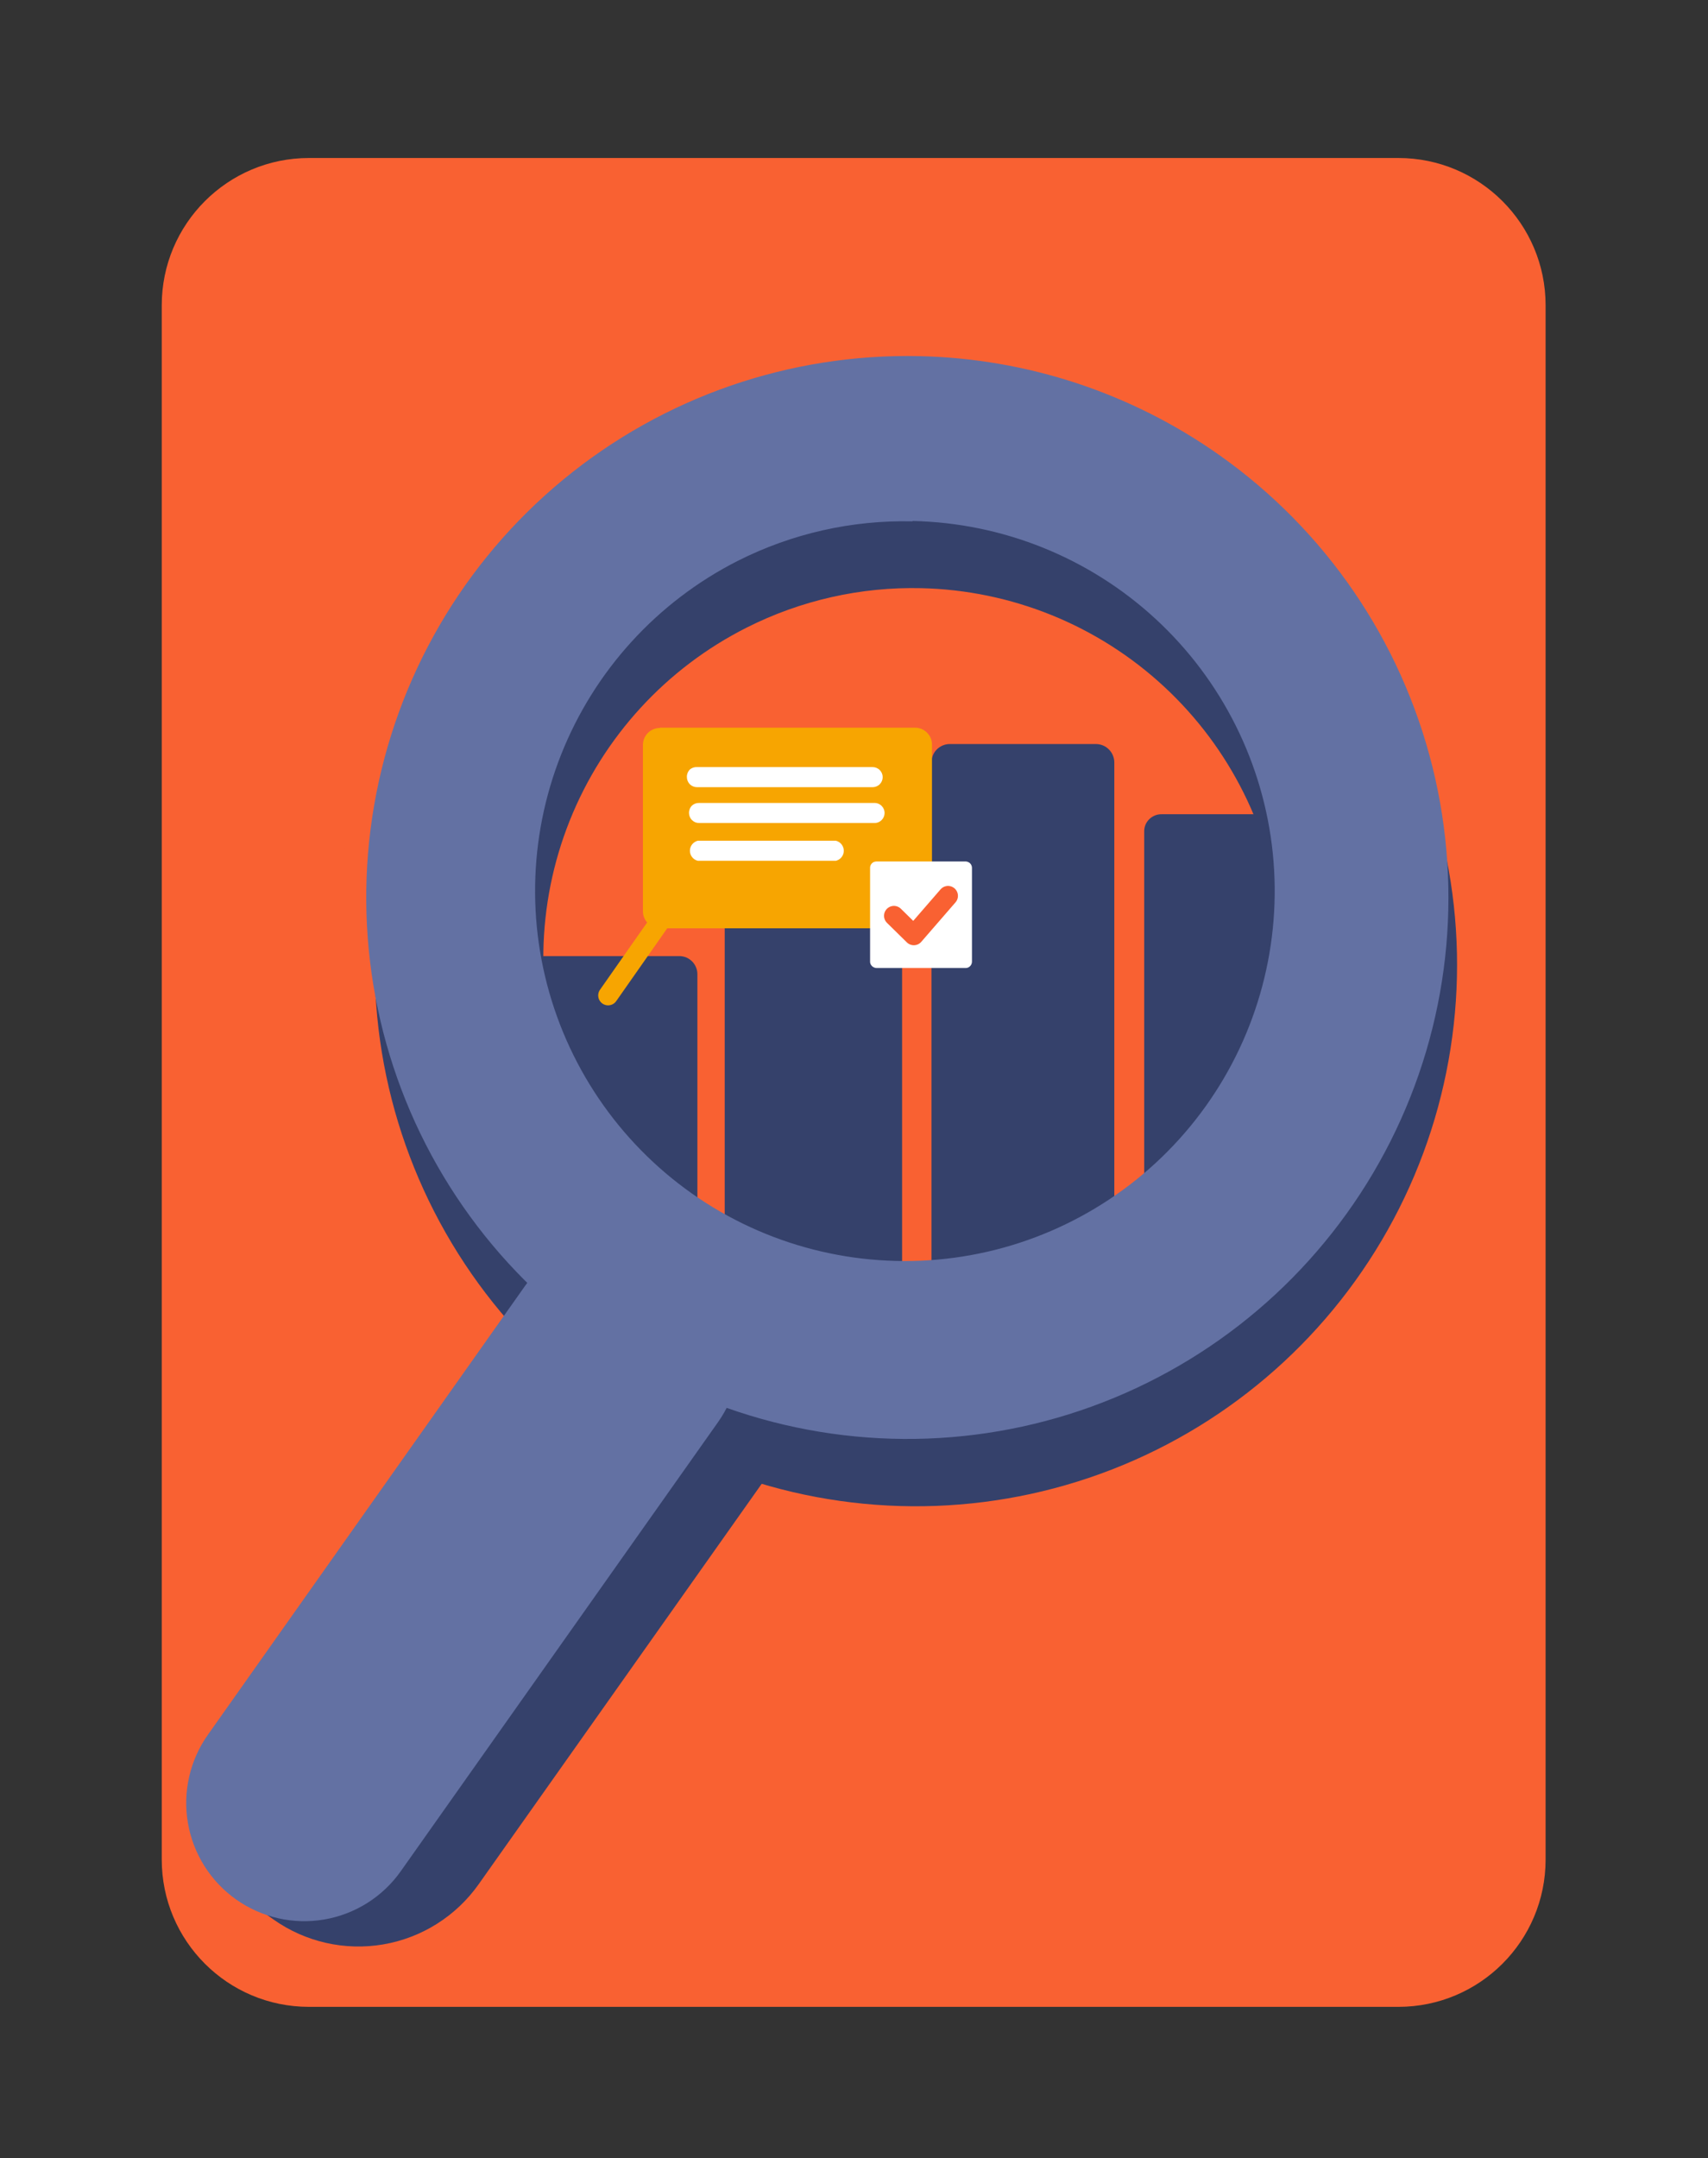 <svg width="232" height="293" viewBox="0 0 232 293" fill="none" xmlns="http://www.w3.org/2000/svg">
<rect x="0" y="0" width="232" height="293" fill="#333333" stroke="none"/>
<path d="M189.944 21.45H41.967C30.923 21.45 21.97 30.404 21.97 41.45V252.45C21.97 263.496 30.923 272.45 41.967 272.45H189.944C200.988 272.45 209.941 263.496 209.941 252.45V41.45C209.941 30.404 200.988 21.45 189.944 21.45Z" fill="#F96132"/>
<path fill-rule="evenodd" clip-rule="evenodd" d="M50.965 122.07C50.965 84.3 80.511 53.69 116.955 53.69C153.4 53.69 182.945 84.3 182.945 122.07C182.945 159.84 153.39 190.44 116.955 190.44C80.521 190.44 50.965 159.83 50.965 122.07Z" fill="#F96132" stroke="#F96132" stroke-width="8.86" stroke-linecap="round" stroke-linejoin="round"/>
<path fill-rule="evenodd" clip-rule="evenodd" d="M72.802 129.8H92.269C92.591 129.8 92.91 129.861 93.209 129.98C93.507 130.108 93.778 130.291 94.009 130.52C94.238 130.748 94.418 131.02 94.538 131.32C94.668 131.616 94.732 131.937 94.728 132.26V184.87C94.732 185.193 94.668 185.514 94.538 185.81C94.418 186.11 94.238 186.382 94.009 186.61C93.778 186.839 93.507 187.022 93.209 187.15C92.91 187.269 92.591 187.33 92.269 187.33H72.802C72.15 187.326 71.526 187.068 71.062 186.61C70.836 186.379 70.656 186.108 70.532 185.81C70.408 185.512 70.344 185.193 70.342 184.87V132.26C70.344 131.937 70.408 131.618 70.532 131.32C70.656 131.022 70.836 130.751 71.062 130.52C71.526 130.062 72.15 129.804 72.802 129.8V129.8Z" fill="#35416B"/>
<path fill-rule="evenodd" clip-rule="evenodd" d="M100.868 109.82H120.105C120.424 109.819 120.741 109.881 121.036 110.002C121.331 110.124 121.6 110.303 121.826 110.529C122.051 110.755 122.23 111.023 122.352 111.319C122.474 111.614 122.536 111.93 122.534 112.25V181.19C122.534 181.509 122.471 181.824 122.349 182.118C122.227 182.413 122.048 182.68 121.822 182.905C121.596 183.13 121.328 183.308 121.034 183.429C120.739 183.55 120.423 183.611 120.105 183.61H100.868C100.549 183.611 100.233 183.55 99.938 183.43C99.64 183.312 99.37 183.131 99.148 182.9C98.919 182.679 98.739 182.414 98.618 182.12C98.499 181.824 98.438 181.509 98.438 181.19V112.25C98.437 111.931 98.498 111.615 98.618 111.32C98.739 111.023 98.919 110.754 99.148 110.53C99.376 110.305 99.644 110.126 99.938 110C100.233 109.88 100.549 109.819 100.868 109.82V109.82Z" fill="#35416B"/>
<path fill-rule="evenodd" clip-rule="evenodd" d="M129.023 101.01H148.85C149.179 101.009 149.504 101.073 149.808 101.198C150.112 101.323 150.388 101.508 150.62 101.74C151.09 102.209 151.356 102.846 151.36 103.51V182.77C151.357 183.434 151.092 184.07 150.621 184.538C150.151 185.007 149.514 185.27 148.85 185.27H129.023C128.529 185.272 128.045 185.126 127.634 184.852C127.223 184.578 126.902 184.187 126.714 183.73C126.58 183.414 126.515 183.073 126.524 182.73V103.51C126.522 103.181 126.586 102.856 126.711 102.552C126.836 102.248 127.02 101.972 127.253 101.739C127.485 101.507 127.761 101.323 128.065 101.198C128.369 101.072 128.695 101.009 129.023 101.01Z" fill="#35416B"/>
<path fill-rule="evenodd" clip-rule="evenodd" d="M157.759 110.54H176.106C176.41 110.54 176.712 110.6 176.993 110.717C177.275 110.833 177.531 111.004 177.746 111.219C177.961 111.435 178.132 111.691 178.249 111.972C178.365 112.254 178.425 112.555 178.425 112.86V173.14C178.421 173.754 178.177 174.343 177.745 174.78C177.308 175.211 176.719 175.451 176.106 175.45H157.759C157.454 175.455 157.151 175.397 156.869 175.28C156.589 175.162 156.335 174.993 156.119 174.78C155.902 174.565 155.729 174.31 155.609 174.03C155.491 173.748 155.427 173.446 155.419 173.14V112.86C155.419 112.555 155.477 112.253 155.589 111.97C155.709 111.69 155.882 111.435 156.099 111.22C156.315 111.007 156.569 110.838 156.849 110.72C157.136 110.597 157.446 110.536 157.759 110.54V110.54Z" fill="#35416B"/>
<path fill-rule="evenodd" clip-rule="evenodd" d="M89.639 98.79H124.284C124.586 98.788 124.886 98.846 125.166 98.961C125.446 99.076 125.7 99.246 125.914 99.46C126.13 99.675 126.303 99.93 126.424 100.21C126.534 100.494 126.591 100.795 126.594 101.1V123.71C126.594 124.321 126.354 124.907 125.924 125.34C125.488 125.773 124.899 126.018 124.284 126.02H89.639C89.025 126.018 88.436 125.773 87.999 125.34C87.57 124.907 87.329 124.321 87.33 123.71V101.14C87.328 100.836 87.387 100.535 87.503 100.254C87.618 99.974 87.788 99.718 88.003 99.504C88.218 99.289 88.473 99.119 88.754 99.003C89.035 98.888 89.336 98.829 89.639 98.83V98.79Z" fill="#F7A501"/>
<path d="M92.099 121.59L82.6 135.14" stroke="#F7A501" stroke-width="2.69" stroke-linecap="round" stroke-linejoin="round"/>
<path fill-rule="evenodd" clip-rule="evenodd" d="M94.778 114.14H113.546C113.85 114.214 114.121 114.389 114.314 114.635C114.508 114.882 114.613 115.186 114.613 115.5C114.613 115.814 114.508 116.118 114.314 116.365C114.121 116.611 113.85 116.786 113.546 116.86H94.778C94.474 116.786 94.203 116.611 94.01 116.365C93.816 116.118 93.711 115.814 93.711 115.5C93.711 115.186 93.816 114.882 94.01 114.635C94.203 114.389 94.474 114.214 94.778 114.14Z" fill="white"/>
<path fill-rule="evenodd" clip-rule="evenodd" d="M94.959 109.01H118.755C118.94 109.004 119.124 109.037 119.296 109.106C119.468 109.175 119.624 109.278 119.755 109.41C119.882 109.536 119.982 109.685 120.051 109.85C120.12 110.015 120.155 110.191 120.155 110.37C120.155 110.549 120.12 110.725 120.051 110.89C119.982 111.055 119.882 111.204 119.755 111.33C119.624 111.462 119.468 111.565 119.296 111.634C119.124 111.703 118.94 111.736 118.755 111.73H94.959C94.777 111.732 94.597 111.698 94.429 111.63C94.264 111.558 94.115 111.457 93.989 111.33C93.861 111.206 93.762 111.056 93.699 110.89C93.627 110.726 93.59 110.549 93.589 110.37C93.584 110.185 93.618 110.001 93.686 109.829C93.755 109.657 93.858 109.501 93.989 109.37C94.119 109.249 94.271 109.155 94.438 109.093C94.604 109.032 94.781 109.003 94.959 109.01V109.01Z" fill="white"/>
<path fill-rule="evenodd" clip-rule="evenodd" d="M94.698 104.14H118.495C118.679 104.137 118.863 104.17 119.035 104.239C119.206 104.308 119.363 104.41 119.494 104.54C119.622 104.666 119.723 104.817 119.792 104.982C119.861 105.148 119.896 105.326 119.896 105.505C119.896 105.684 119.861 105.862 119.792 106.028C119.723 106.193 119.622 106.344 119.494 106.47C119.363 106.6 119.206 106.702 119.035 106.771C118.863 106.839 118.679 106.873 118.495 106.87H94.698C94.325 106.874 93.966 106.73 93.698 106.47C93.441 106.201 93.297 105.842 93.299 105.47C93.296 105.285 93.33 105.102 93.398 104.93C93.467 104.758 93.569 104.602 93.698 104.47C93.977 104.235 94.335 104.117 94.698 104.14V104.14Z" fill="white"/>
<path fill-rule="evenodd" clip-rule="evenodd" d="M119.075 116.95H131.163C131.391 116.958 131.609 117.05 131.773 117.21C131.852 117.29 131.915 117.385 131.958 117.49C132.001 117.595 132.023 117.707 132.023 117.82V130.56C132.021 130.785 131.931 131 131.773 131.16C131.694 131.243 131.6 131.309 131.495 131.354C131.39 131.398 131.277 131.421 131.163 131.42H119.075C118.961 131.421 118.848 131.397 118.745 131.35C118.624 131.305 118.514 131.233 118.425 131.14C118.35 131.06 118.29 130.969 118.245 130.87C118.201 130.766 118.18 130.653 118.185 130.54V117.82C118.178 117.707 118.199 117.594 118.245 117.49C118.287 117.386 118.348 117.291 118.425 117.21C118.505 117.129 118.6 117.064 118.705 117.02C118.824 116.979 118.949 116.955 119.075 116.95V116.95Z" fill="white"/>
<path d="M121.424 124.33L124.124 126.98L128.773 121.62" stroke="#F96132" stroke-width="2.69" stroke-linecap="round" stroke-linejoin="round"/>
<path fill-rule="evenodd" clip-rule="evenodd" d="M79.161 178.54C81.858 175.19 85.752 173.021 90.02 172.493C94.287 171.965 98.593 173.12 102.024 175.712C105.455 178.304 107.743 182.13 108.402 186.38C109.062 190.63 108.041 194.97 105.557 198.48L65.013 255.81C61.951 260.138 57.295 263.074 52.07 263.97C46.844 264.866 41.477 263.651 37.148 260.59L30.978 256.23C29.802 255.398 28.808 254.335 28.059 253.104C27.309 251.874 26.819 250.503 26.62 249.076C26.42 247.649 26.515 246.196 26.898 244.807C27.282 243.418 27.945 242.122 28.849 241L79.161 178.54Z" fill="#35416B"/>
<path fill-rule="evenodd" clip-rule="evenodd" d="M126.054 57.47C108.445 57.075 91.279 63.018 77.682 74.215C64.084 85.413 54.959 101.121 51.967 118.481C48.974 135.841 52.314 153.699 61.378 168.804C70.441 183.909 84.626 195.257 101.351 200.782C118.076 206.307 136.228 205.642 152.504 198.909C168.78 192.175 182.098 179.821 190.033 164.093C197.968 148.366 199.993 130.312 195.74 113.217C191.486 96.122 181.237 81.123 166.857 70.95C154.903 62.491 140.694 57.797 126.054 57.47V57.47ZM125.124 79.85C137.375 80.124 149.104 84.871 158.098 93.195C167.093 101.52 172.732 112.848 173.954 125.043C175.175 137.239 171.894 149.46 164.729 159.404C157.564 169.347 147.01 176.326 135.056 179.025C123.102 181.724 110.574 179.957 99.833 174.056C89.091 168.155 80.879 158.528 76.744 146.991C72.609 135.453 72.836 122.801 77.382 111.419C81.929 100.037 90.481 90.711 101.427 85.2C108.776 81.493 116.925 79.656 125.154 79.85H125.124Z" fill="#35416B"/>
<path fill-rule="evenodd" clip-rule="evenodd" d="M71.342 174.54C72.558 172.82 74.101 171.356 75.882 170.232C77.664 169.108 79.649 168.346 81.725 167.989C83.801 167.633 85.927 167.688 87.981 168.154C90.036 168.619 91.979 169.484 93.699 170.7C95.419 171.916 96.882 173.459 98.006 175.241C99.13 177.023 99.892 179.008 100.249 181.085C100.605 183.161 100.549 185.287 100.084 187.342C99.619 189.397 98.754 191.34 97.538 193.06L54.435 254.04C53.218 255.76 51.675 257.224 49.893 258.348C48.111 259.472 46.124 260.233 44.048 260.589C41.972 260.946 39.845 260.889 37.791 260.423C35.736 259.958 33.793 259.092 32.073 257.875C30.353 256.658 28.89 255.115 27.766 253.332C26.642 251.55 25.881 249.564 25.525 247.487C25.169 245.41 25.225 243.283 25.691 241.228C26.156 239.173 27.022 237.23 28.239 235.51L71.342 174.54Z" fill="#6371A3"/>
<path fill-rule="evenodd" clip-rule="evenodd" d="M124.874 48.35C107.267 47.96 90.106 53.905 76.513 65.104C62.92 76.303 53.8 92.012 50.812 109.37C47.824 126.728 51.167 144.583 60.233 159.683C69.299 174.784 83.484 186.127 100.208 191.648C116.931 197.168 135.081 196.5 151.353 189.764C167.626 183.028 180.939 170.672 188.869 154.945C196.8 139.219 198.821 121.167 194.565 104.075C190.308 86.984 180.057 71.989 165.678 61.82C153.723 53.362 139.514 48.671 124.874 48.35V48.35ZM123.944 70.73C136.202 70.981 147.945 75.708 156.96 84.02C165.975 92.331 171.64 103.654 172.886 115.853C174.132 128.052 170.874 140.286 163.726 150.249C156.578 160.212 146.034 167.217 134.079 169.943C122.125 172.668 109.587 170.927 98.828 165.047C88.068 159.167 79.83 149.554 75.667 138.02C71.503 126.486 71.701 113.827 76.223 102.429C80.745 91.031 89.28 81.681 100.218 76.14C107.566 72.43 115.715 70.589 123.944 70.78V70.73Z" fill="#6371A3"/>
</svg>
